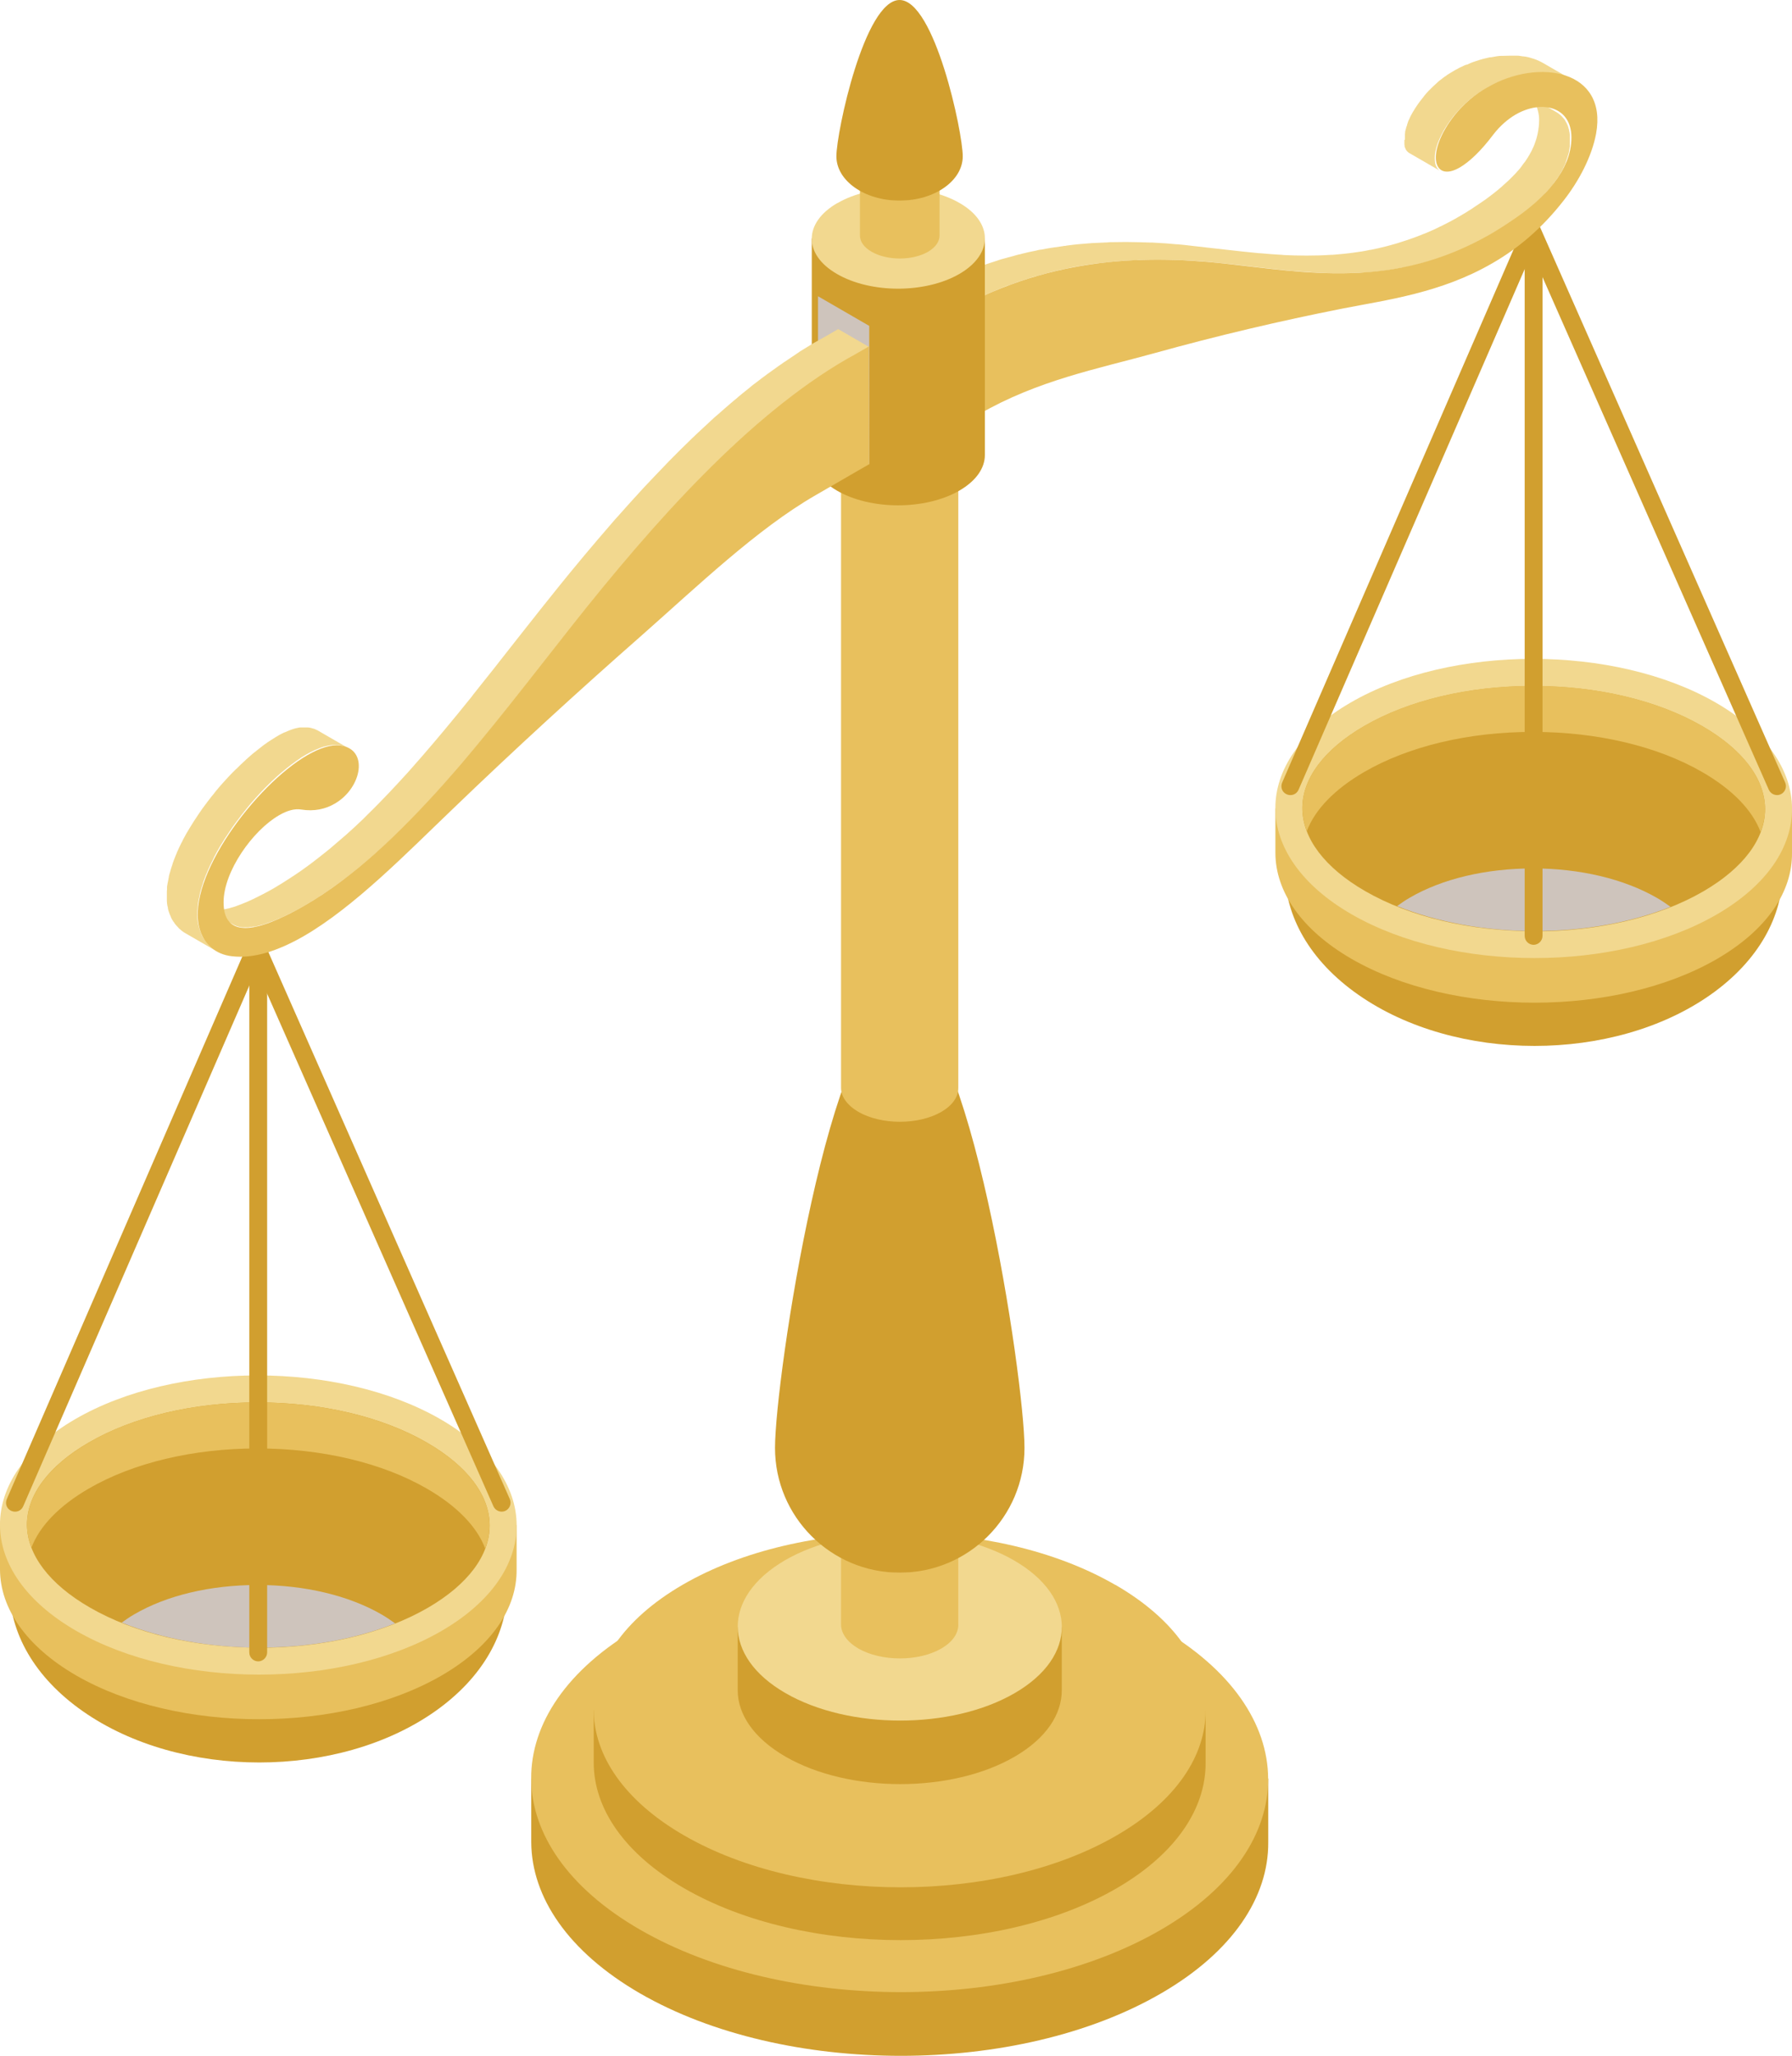 <?xml version="1.0" encoding="UTF-8"?>
<svg xmlns="http://www.w3.org/2000/svg" viewBox="0 0 100.42 115.19">
  <defs>
    <style>
      .cls-1 {
        fill: #d19f2f;
      }

      .cls-2 {
        fill: #e8c05d;
      }

      .cls-3 {
        isolation: isolate;
      }

      .cls-4 {
        fill: #cec4bc;
        mix-blend-mode: multiply;
      }

      .cls-5 {
        fill: #f2d88f;
      }
    </style>
  </defs>
  <g class="cls-3">
    <g id="Capa_2" data-name="Capa 2">
      <g id="OBJECT">
        <g>
          <g>
            <path class="cls-1" d="m71.07,99.66H29.77v3.57h0c.02,3.06,2.05,6.12,6.09,8.46,8.09,4.67,21.17,4.67,29.21,0,4.02-2.33,6.02-5.4,6-8.46h0v-3.57Z"/>
            <path class="cls-2" d="m64.97,91.2c8.09,4.67,8.13,12.25.1,16.92-8.03,4.67-21.12,4.67-29.21,0-8.09-4.67-8.13-12.25-.09-16.92,8.03-4.67,21.11-4.67,29.2,0Z"/>
          </g>
          <g>
            <path class="cls-1" d="m67.56,95.82h-34.29v2.96h0c.01,2.54,1.7,5.08,5.06,7.02,6.71,3.88,17.58,3.88,24.25,0,3.34-1.94,4.99-4.48,4.98-7.02h0v-2.96Z"/>
            <path class="cls-2" d="m62.5,88.8c6.72,3.88,6.75,10.17.08,14.04-6.67,3.88-17.53,3.88-24.25,0-6.72-3.88-6.75-10.17-.08-14.04,6.67-3.88,17.53-3.88,24.24,0Z"/>
          </g>
          <g>
            <path class="cls-1" d="m59.5,91.15h-18.16v3.56h0c0,1.35.9,2.69,2.68,3.72,3.56,2.05,9.31,2.05,12.84,0,1.77-1.03,2.64-2.37,2.64-3.72h0v-3.56Z"/>
            <path class="cls-5" d="m56.82,87.43c3.56,2.05,3.58,5.39.04,7.44-3.53,2.05-9.29,2.05-12.84,0-3.56-2.05-3.57-5.38-.04-7.44,3.53-2.05,9.28-2.05,12.84,0Z"/>
          </g>
          <g>
            <g>
              <path class="cls-1" d="m95.78,41.9c5.47,3.82,5.49,10.02.07,13.84-5.43,3.82-14.27,3.82-19.73,0-5.47-3.82-5.49-10.02-.06-13.84,5.43-3.82,14.26-3.82,19.73,0Z"/>
              <g>
                <path class="cls-2" d="m100.42,45.3h-28.95v2.5h0c.01,2.15,1.44,4.29,4.27,5.93,5.67,3.27,14.84,3.27,20.48,0,2.82-1.64,4.22-3.78,4.2-5.93h0v-2.5Z"/>
                <g>
                  <path class="cls-5" d="m96.15,39.37c5.67,3.27,5.7,8.59.07,11.86-5.63,3.27-14.81,3.27-20.48,0-5.67-3.27-5.7-8.59-.06-11.86,5.63-3.27,14.8-3.27,20.47,0Z"/>
                  <path class="cls-1" d="m85.99,52.18c-3.61,0-6.98-.8-9.49-2.25-2.27-1.31-3.51-2.96-3.52-4.64,0-1.67,1.23-3.31,3.46-4.6,2.5-1.45,5.86-2.25,9.46-2.25s6.98.8,9.49,2.25c2.27,1.31,3.52,2.96,3.52,4.65,0,1.67-1.22,3.3-3.45,4.6-2.5,1.45-5.86,2.25-9.47,2.25Z"/>
                  <path class="cls-2" d="m76.44,43.26c2.5-1.45,5.86-2.25,9.46-2.25s6.98.8,9.49,2.25c1.68.97,2.81,2.13,3.27,3.36.16-.42.25-.86.25-1.29,0-1.69-1.25-3.34-3.52-4.65-2.52-1.45-5.89-2.25-9.49-2.25s-6.97.8-9.46,2.25c-2.23,1.3-3.46,2.93-3.46,4.6,0,.43.09.86.25,1.29.46-1.21,1.56-2.35,3.21-3.31Z"/>
                  <path class="cls-4" d="m93.61,50.81c-.24-.17-.48-.34-.76-.5-1.84-1.06-4.3-1.65-6.94-1.65s-5.09.58-6.91,1.64c-.26.15-.49.31-.71.47,2.23.9,4.9,1.4,7.71,1.4s5.41-.48,7.62-1.36Z"/>
                </g>
              </g>
            </g>
            <g>
              <path class="cls-1" d="m100.04,43.85l-13.87-31.42c-.13-.3-.55-.3-.68,0l-13.64,31.42c-.11.26,0,.55.26.66.25.11.55,0,.66-.26l12.73-29.31c.13-.3.55-.3.68,0l12.94,29.31c.11.25.41.37.66.26h0c.25-.11.37-.41.26-.66Z"/>
              <path class="cls-1" d="m85.44,14.29v38.15c0,.28.23.5.5.5s.5-.23.5-.5V14.29h-1.01Z"/>
            </g>
          </g>
          <g>
            <g>
              <path class="cls-1" d="m24.31,82.05c5.47,3.82,5.49,10.02.07,13.84-5.43,3.82-14.27,3.82-19.73,0-5.47-3.82-5.49-10.02-.06-13.84,5.43-3.82,14.26-3.82,19.73,0Z"/>
              <g>
                <path class="cls-2" d="m28.95,85.45H0v2.5h0c.01,2.15,1.44,4.29,4.27,5.93,5.67,3.27,14.84,3.27,20.48,0,2.82-1.64,4.22-3.78,4.2-5.93h0v-2.5Z"/>
                <g>
                  <path class="cls-5" d="m24.68,79.52c5.67,3.27,5.7,8.59.07,11.86-5.63,3.27-14.81,3.27-20.48,0-5.67-3.27-5.7-8.58-.06-11.86,5.63-3.27,14.8-3.27,20.47,0Z"/>
                  <path class="cls-1" d="m14.52,92.32c-3.61,0-6.98-.8-9.49-2.25-2.27-1.31-3.51-2.96-3.52-4.64,0-1.67,1.23-3.31,3.46-4.6,2.5-1.45,5.86-2.25,9.46-2.25s6.98.8,9.49,2.25c2.27,1.31,3.52,2.96,3.52,4.65,0,1.67-1.22,3.3-3.45,4.6-2.5,1.45-5.86,2.25-9.47,2.25Z"/>
                  <path class="cls-2" d="m4.97,83.41c2.5-1.45,5.86-2.25,9.46-2.25s6.98.8,9.49,2.25c1.68.97,2.81,2.13,3.27,3.36.16-.43.25-.86.25-1.29,0-1.69-1.25-3.34-3.52-4.65-2.52-1.45-5.89-2.25-9.49-2.25s-6.97.8-9.46,2.25c-2.23,1.3-3.46,2.93-3.46,4.6,0,.43.09.86.25,1.29.46-1.21,1.56-2.35,3.21-3.31Z"/>
                  <path class="cls-4" d="m22.14,90.96c-.24-.17-.48-.34-.76-.5-1.84-1.06-4.3-1.65-6.94-1.65s-5.09.58-6.91,1.64c-.26.15-.49.31-.71.47,2.23.9,4.9,1.4,7.71,1.4s5.41-.48,7.62-1.36Z"/>
                </g>
              </g>
            </g>
            <g>
              <path class="cls-1" d="m28.57,84l-13.87-31.42c-.13-.3-.55-.3-.68,0L.38,84c-.11.26,0,.55.26.66.26.11.55,0,.66-.26l12.73-29.31c.13-.3.55-.3.68,0l12.94,29.31c.11.25.41.37.66.26h0c.25-.11.37-.41.26-.66Z"/>
              <path class="cls-1" d="m13.97,54.44v38.15c0,.28.23.5.5.5s.5-.23.5-.5v-38.15h-1.01Z"/>
            </g>
          </g>
          <g>
            <path class="cls-2" d="m53.7,86.22h-6.57v4.8h0c0,.49.33.97.97,1.35,1.29.74,3.37.74,4.65,0,.64-.37.96-.86.95-1.35h0v-4.8Z"/>
            <path class="cls-5" d="m52.73,84.87c1.29.74,1.29,1.95.02,2.69-1.28.74-3.36.74-4.65,0-1.29-.74-1.29-1.95-.01-2.69,1.28-.74,3.36-.74,4.65,0Z"/>
          </g>
          <path class="cls-1" d="m57.41,81.13c0,3.86-3.13,6.99-6.99,6.99s-6.99-3.13-6.99-6.99,3.13-24.71,6.99-24.71,6.99,20.85,6.99,24.71Z"/>
          <g>
            <path class="cls-2" d="m53.7,13.23h-6.57v47.72h0c0,.49.33.97.97,1.35,1.29.74,3.37.74,4.65,0,.64-.37.96-.86.95-1.35h0V13.23Z"/>
            <path class="cls-5" d="m52.73,11.88c1.29.74,1.29,1.95.02,2.69-1.28.74-3.36.74-4.65,0-1.29-.74-1.29-1.95-.01-2.69,1.28-.74,3.36-.74,4.65,0Z"/>
          </g>
          <g>
            <g>
              <path class="cls-5" d="m78.73,7.81s0,0,0,0c0-.01,0-.02,0-.03,0-.02,0-.04,0-.06,0-.02,0-.04,0-.06,0-.02,0-.04,0-.07,0-.02,0-.04,0-.07s0-.05.01-.07c0,0,0-.02,0-.02,0,0,0,0,0,0,0-.01,0-.03,0-.04,0-.03.01-.05.02-.08,0-.03.01-.05.02-.08,0-.03.02-.05.02-.08,0-.03.02-.06.03-.08,0-.02.01-.04.02-.06,0,0,0,0,0,0,0,0,0-.01,0-.02.01-.03.02-.06.03-.09.01-.03.02-.06.03-.09.01-.03.02-.06.04-.09.01-.03.03-.06.04-.09.02-.03.03-.07.05-.11,0,0,0,0,0,0,0,0,0,0,0,0,.02-.04.04-.08.06-.11.04-.08.09-.16.14-.24.03-.04.05-.09.08-.13,0-.01.02-.03.03-.04.01-.02.02-.03.03-.05.06-.09.13-.19.2-.28.05-.06.09-.12.14-.18,0,0,0,0,0,0,.03-.04.07-.08.1-.13.03-.04.07-.08.1-.12.04-.04.07-.08.11-.12.03-.03.05-.06.08-.08,0,0,0-.01.01-.01,0,0,.02-.02.03-.03.04-.04.09-.09.13-.13.05-.05.1-.09.14-.13.04-.04.08-.07.12-.11,0,0,0,0,.01-.01,0,0,.01-.01.02-.02.05-.05.11-.09.16-.13.06-.04.11-.09.17-.13.03-.02.06-.05.1-.07.01,0,.02-.01.03-.02.02-.01.03-.02.05-.04.06-.04.13-.08.19-.12.07-.04.13-.08.2-.12.02,0,.03-.02.05-.03.05-.03.11-.06.17-.09.07-.04.14-.08.22-.11.08-.04.16-.08.24-.11,0,0,.01,0,.02,0,0,0,.01,0,.02,0,.07-.03.13-.06.2-.09.09-.04.18-.07.27-.1.05-.02.1-.03.16-.05.02,0,.03-.01.05-.02.02,0,.05-.02.07-.02.1-.03.2-.06.3-.08.08-.02.17-.04.25-.06.01,0,.03,0,.04,0,0,0,.02,0,.03,0,.11-.02.22-.04.34-.06.08-.01.16-.02.23-.02.02,0,.05,0,.07,0,.02,0,.03,0,.05,0,.13,0,.26-.01.38-.01.04,0,.08,0,.12,0,.04,0,.09,0,.13,0,.05,0,.11,0,.16,0,.1,0,.2.03.3.04.03,0,.07,0,.1.01.01,0,.02,0,.03,0,.17.03.34.08.49.13,0,0,0,0,0,0,.18.06.35.14.51.23l1.73,1c-.16-.09-.33-.17-.51-.23-.17-.06-.35-.11-.53-.14-.03,0-.07,0-.1-.01-.15-.02-.3-.04-.46-.05-.04,0-.09,0-.13,0-.18,0-.37,0-.55.01-.02,0-.05,0-.07,0-.2.02-.4.05-.6.09-.01,0-.03,0-.04,0-.21.04-.41.1-.62.16-.02,0-.03.01-.05.02-.21.07-.42.15-.62.24,0,0-.01,0-.02,0-.22.1-.43.2-.64.33-.16.1-.33.2-.48.31-.01,0-.02.02-.03.02-.15.11-.31.23-.45.35,0,0,0,0-.01.01-.15.13-.29.26-.43.4,0,0,0,.01-.01.02-.14.14-.27.3-.4.45-.14.18-.26.35-.37.52,0,.01-.02.03-.03.04-.11.17-.2.33-.28.49,0,0,0,0,0,0-.08.17-.15.32-.21.48,0,0,0,0,0,0-.05.15-.09.29-.12.43,0,0,0,0,0,0-.03.13-.04.26-.04.38h0c0,.12.01.23.03.32,0,0,0,0,0,0,.02.09.06.17.1.24.05.07.11.13.18.17l-1.73-1c-.07-.04-.13-.1-.18-.17,0,0,0,0,0,0-.02-.02-.03-.05-.04-.08,0-.02-.02-.04-.03-.06,0-.02-.01-.04-.02-.06,0-.01,0-.02,0-.04,0,0,0,0,0,0,0,0,0,0,0-.01,0-.02,0-.04-.01-.06,0-.02,0-.04,0-.06,0-.02,0-.04,0-.05,0-.02,0-.04,0-.06,0-.02,0-.04,0-.06,0,0,0-.02,0-.02Z"/>
              <path class="cls-5" d="m51.15,16.73s0,0,0,0c0,0,0,0,0,0,.06-.03.12-.07.17-.1.19-.11.39-.22.58-.33.1-.05.19-.1.29-.15.09-.05.19-.1.28-.15.06-.03.13-.07.19-.1.19-.09.37-.18.55-.26.06-.03.13-.06.19-.09.02,0,.03-.02.05-.02.28-.12.56-.24.83-.35.02,0,.04-.01.05-.02.09-.04.19-.07.28-.11.18-.07.36-.14.55-.21.04-.01.08-.03.12-.04.14-.05.28-.09.43-.14.13-.04.26-.09.39-.13.05-.01.1-.03.15-.04.18-.05.37-.1.55-.15.11-.03.23-.07.34-.09.04,0,.08-.02.12-.03.27-.07.54-.13.81-.18.07-.02.15-.04.22-.05.01,0,.02,0,.04,0,.4-.08.79-.14,1.18-.19.03,0,.07-.01.1-.02.06,0,.11,0,.17-.02.44-.06.87-.1,1.3-.13.03,0,.07,0,.1-.01.02,0,.03,0,.05,0,.22-.01.43-.02.65-.03.11,0,.21-.01.32-.02.29,0,.57-.01.85-.01.03,0,.07,0,.1,0,0,0,0,0,0,0,.44,0,.86.02,1.29.03.1,0,.19,0,.29.01.41.02.82.05,1.23.09.01,0,.03,0,.04,0,.26.02.51.05.76.08.64.07,1.28.15,1.94.22.59.07,1.18.13,1.78.19.09,0,.18.02.28.02.3.03.61.05.92.07.09,0,.18.01.27.02.38.02.76.03,1.15.03.07,0,.15,0,.22,0,.4,0,.81-.01,1.22-.04.08,0,.15,0,.23-.01.35-.03.7-.06,1.05-.11.32-.04.64-.09.96-.16.01,0,.02,0,.03,0,.29-.06.58-.12.88-.2.07-.02.15-.04.22-.06.23-.06.47-.13.7-.21.07-.02.14-.05.22-.07.29-.1.58-.2.87-.32.04-.02.09-.04.13-.05.29-.12.59-.25.88-.4.02,0,.04-.02.05-.02.33-.16.67-.34,1.01-.54.24-.14.48-.28.72-.44.04-.03.09-.06.13-.09.22-.14.43-.29.65-.44.07-.05.14-.1.2-.15.08-.06.16-.12.25-.19.02-.02.04-.03.06-.05.09-.07.19-.15.28-.23.06-.05.12-.1.18-.16.03-.02.05-.05.08-.07.08-.07.16-.15.24-.22.02-.02.04-.04.05-.05.06-.06.12-.12.18-.18.02-.02.03-.04.05-.05.07-.07.14-.15.21-.23.01-.01.02-.02.03-.03.07-.08.14-.16.2-.25,0,0,.01-.02.02-.03.05-.07.1-.14.16-.21.02-.03.04-.06.06-.09.06-.09.12-.18.17-.27,0,0,0,0,0,0,.06-.1.11-.2.16-.29,0,0,0,0,0-.01.05-.1.1-.21.14-.31,0,0,0,0,0-.01.04-.11.08-.21.11-.32,0,0,0,0,0,0,.03-.11.06-.22.08-.33,0,0,0,0,0-.01.02-.11.04-.22.05-.33,0,0,0,0,0,0,.01-.12.02-.23.02-.35,0-.18-.02-.35-.06-.5,0,0,0,0,0,0-.03-.14-.08-.28-.15-.39,0-.01-.01-.02-.02-.03-.05-.09-.11-.16-.17-.23-.03-.03-.05-.06-.08-.09-.09-.09-.18-.16-.29-.22h0s0,0,0,0l1.73,1c.11.06.2.14.29.22.03.03.05.06.08.09.04.05.09.09.12.15.02.03.03.06.05.09,0,.01.01.02.02.03,0,.01.02.03.02.04.02.04.04.09.06.13.01.04.03.08.04.12,0,.03.02.07.03.1,0,0,0,0,0,0,0,0,0,0,0,0,0,.03.01.07.02.1,0,.03.01.07.02.1,0,.03,0,.07.01.1,0,.03,0,.06,0,.1,0,.03,0,.06,0,.09h0s0,.08,0,.12c0,.04,0,.07,0,.11,0,.04,0,.07,0,.11,0,0,0,0,0,.01,0,0,0,0,0,0,0,.03,0,.05,0,.08,0,.03,0,.07-.01.1,0,.03-.01.07-.02.1,0,.02,0,.04-.01.05,0,0,0,0,0,.01,0,.01,0,.02,0,.03,0,.03-.01.07-.02.1,0,.03-.02.06-.03.1s-.02.06-.03.1c0,0,0,0,0,0,0,0,0,0,0,0,0,.03-.02.06-.03.09,0,.03-.02.06-.03.09-.01.03-.02.06-.03.09,0,.02-.01.04-.02.06,0,0,0,0,0,.01,0,0,0,.02,0,.02-.01.03-.03.06-.04.09-.01.03-.03.06-.04.09-.02.03-.03.07-.05.1,0,0,0,0,0,0,0,0,0,0,0,.01-.02.03-.03.07-.05.1-.03.06-.07.13-.11.19,0,0,0,0,0,.01,0,0,0,0,0,0-.04.07-.09.15-.14.22,0,.01-.02.03-.03.04-.02.03-.04.06-.06.09-.02.03-.05.07-.07.1-.03.04-.06.07-.08.11,0,.01-.02.02-.02.03,0,0,0,.01-.01.02-.04.05-.08.1-.12.14-.02.03-.05.06-.07.08-.01.01-.02.02-.03.03,0,0-.02.02-.02.03-.05.05-.09.1-.14.15-.01.02-.03.03-.04.05-.02.02-.04.04-.05.06-.02.02-.04.04-.06.07-.04.04-.08.08-.12.12-.02.02-.04.04-.05.05,0,0-.01.01-.02.02-.07.07-.15.14-.22.2,0,0,0,0,0,0-.04.04-.08.07-.12.11-.04.04-.09.08-.13.12,0,0,0,0,0,0-.09.08-.19.16-.28.23,0,0,0,0,0,0-.02.01-.03.02-.05.04-.08.07-.17.13-.25.19-.01,0-.02.02-.03.03-.06.04-.11.08-.17.12-.09.07-.19.13-.28.2-.12.09-.25.17-.37.25-.04.03-.09.06-.13.09-.02,0-.03.02-.05.03-.18.12-.36.23-.54.33-.04.02-.08.05-.13.07-.14.08-.28.16-.42.24-.19.1-.37.2-.56.29,0,0-.02,0-.03.01-.02,0-.04.02-.06.03-.16.08-.32.16-.49.23-.13.06-.26.11-.39.17-.04.02-.09.04-.13.05-.03.01-.05.02-.08.03-.21.08-.42.16-.63.24-.05.02-.11.03-.16.05-.07.02-.15.05-.22.07-.1.03-.19.06-.29.09-.14.04-.28.08-.41.11-.07.02-.15.04-.22.06-.03,0-.06.02-.09.03-.26.06-.52.12-.78.17-.01,0-.03,0-.04,0,0,0,0,0,0,0-.32.06-.63.11-.95.16,0,0,0,0,0,0-.35.05-.71.08-1.05.11-.02,0-.05,0-.07,0-.05,0-.1,0-.15,0-.41.03-.82.04-1.22.04-.04,0-.09,0-.14,0-.03,0-.05,0-.08,0-.39,0-.77-.01-1.15-.03-.09,0-.18-.01-.27-.02-.31-.02-.61-.04-.92-.07-.05,0-.11,0-.16-.01-.04,0-.08,0-.11-.01-.6-.06-1.19-.12-1.78-.19-.65-.08-1.3-.16-1.94-.22-.27-.03-.53-.05-.8-.08-.4-.04-.81-.06-1.23-.09-.1,0-.19,0-.29-.01-.43-.02-.86-.03-1.29-.03-.04,0-.07,0-.11,0-.28,0-.56,0-.85.01-.11,0-.22.01-.34.02-.21,0-.42.02-.64.03-.05,0-.1,0-.15.01-.43.03-.86.08-1.3.13-.09.01-.18.02-.27.03-.39.05-.79.12-1.18.19-.09.02-.18.04-.27.06-.27.06-.54.11-.81.18-.15.04-.3.08-.46.12-.18.05-.37.1-.55.15-.18.05-.36.11-.54.17-.14.05-.28.09-.43.14-.22.08-.44.16-.67.24-.09.04-.19.07-.28.11-.31.12-.62.26-.94.4-.06.03-.13.06-.19.09-.25.11-.5.24-.75.36-.09.05-.19.1-.28.15-.29.15-.58.31-.87.48-.06.04-.13.07-.19.11-.05.03-.2.11-.37.21-.29.17-.63.37-.66.38l-1.73-1s.91-.52,1.03-.6Z"/>
              <polygon class="cls-1" points="51.84 18.34 50.12 17.33 50.13 23.93 51.86 24.94 51.84 18.34"/>
              <path class="cls-2" d="m53.07,17.63c-.06.04-.13.07-.19.11-.13.07-.99.57-1.03.6l.02,6.6c.07-.04.65-.37,3.01-1.74,3.27-1.89,6.62-2.53,9.77-3.4,3.56-.99,7.09-1.82,10.58-2.51,2.51-.49,5.53-.88,8.38-2.53,1.41-.81,2.77-1.93,4.01-3.52.87-1.11,1.58-2.47,1.82-3.74.66-3.57-3.19-4.28-6.11-2.6-.68.39-1.31.92-1.82,1.56-1.63,2.06-1.23,3.81.3,2.92.51-.3,1.15-.88,1.88-1.85.37-.48.8-.85,1.24-1.11,1.48-.85,3.12-.44,3.13,1.27.01,1.92-1.65,3.48-3.02,4.45-.51.36-1.01.68-1.5.97-5.48,3.16-10.43,2.14-14.99,1.65-4.65-.5-9.96-.32-15.48,2.86Z"/>
            </g>
            <g>
              <path class="cls-1" d="m45.49,13.36h9.7v12.14h0c0,.72-.48,1.44-1.43,1.99-1.9,1.1-4.97,1.1-6.86,0-.94-.55-1.41-1.27-1.41-1.99h0v-12.14Z"/>
              <path class="cls-5" d="m46.92,11.38c-1.9,1.1-1.91,2.88-.02,3.97,1.89,1.1,4.96,1.1,6.86,0,1.9-1.1,1.91-2.88.02-3.97-1.89-1.1-4.96-1.1-6.85,0Z"/>
            </g>
            <polygon class="cls-4" points="48.71 18.26 48.71 26.01 45.84 24.35 45.84 16.6 48.71 18.26"/>
            <g>
              <path class="cls-5" d="m11.58,50.93s.04.01.06.02c.08.02.16.04.24.04,0,0,0,0,.01,0,.09,0,.18,0,.28,0,0,0,.01,0,.02,0,.09,0,.19-.02.28-.03.02,0,.03,0,.05,0,.09-.02.19-.04.29-.06.02,0,.05-.01.07-.02.08-.02.16-.05.24-.07.03,0,.06-.02.09-.03.08-.03.16-.06.24-.09.03-.01.05-.02.08-.03.11-.04.21-.09.32-.13.23-.1.46-.21.69-.33.06-.03.12-.06.18-.09.22-.11.43-.23.64-.35.31-.18.62-.38.93-.58.06-.04.11-.08.17-.11.3-.2.59-.4.88-.62.05-.04.11-.08.16-.12.24-.18.49-.38.73-.57.09-.07.17-.14.26-.21.23-.2.47-.4.7-.6.07-.06.14-.12.21-.18.31-.28.62-.56.92-.85.09-.09.19-.19.28-.28.22-.22.44-.43.66-.66.33-.34.66-.68.99-1.04.04-.04.08-.09.12-.13.33-.35.65-.71.97-1.08.1-.11.19-.22.29-.33.42-.48.84-.98,1.26-1.48.03-.04.06-.07.09-.11.43-.51.85-1.03,1.27-1.55.1-.12.2-.24.29-.37.4-.51.81-1.01,1.21-1.52.07-.09.14-.18.21-.27.33-.42.66-.84.99-1.26.24-.3.47-.6.71-.9.09-.11.18-.23.27-.34.12-.16.25-.31.37-.47.73-.92,1.47-1.84,2.23-2.75.03-.04.07-.08.1-.12.03-.04.06-.07.09-.11.54-.64,1.08-1.28,1.63-1.91.04-.05.09-.1.13-.15.04-.04.07-.08.11-.12.45-.51.91-1.02,1.37-1.52.03-.04.07-.07.1-.11.06-.06.12-.13.18-.19.35-.37.7-.74,1.05-1.1.06-.07.13-.13.19-.2.03-.03.06-.06.09-.09.39-.4.78-.78,1.17-1.16.01-.01.03-.03.04-.04.07-.06.14-.13.2-.19.29-.27.58-.54.87-.81.05-.04.1-.09.15-.14.09-.08.19-.16.28-.24.21-.19.42-.37.63-.55.07-.06.14-.12.21-.18.09-.07.18-.14.26-.22.18-.15.35-.29.53-.43.08-.06.16-.13.24-.2.09-.07.19-.14.28-.21.15-.12.3-.23.45-.34.08-.06.15-.12.23-.17.12-.09.24-.17.35-.25.12-.09.25-.18.37-.26.05-.04.11-.08.16-.11.19-.13.39-.26.58-.39.06-.04.13-.09.19-.13.02,0,.03-.02.04-.03.26-.16.52-.32.78-.48.06-.03.12-.07.18-.1l.86.5-.86-.5c.06-.03.12-.07.18-.1.04-.02.17-.1.32-.18.31-.18.69-.4.71-.41l1.73,1s-.4.24-.71.41c-.15.09-.28.16-.32.18-.06.03-.12.07-.18.1h0c-.33.19-.67.4-1,.61-.07.04-.13.09-.2.13-.25.16-.49.33-.74.5-.12.09-.25.18-.37.26-.19.14-.39.28-.58.42-.15.11-.3.23-.45.34-.17.13-.35.27-.52.41-.18.14-.35.29-.53.43-.16.13-.32.26-.47.4-.21.18-.42.36-.63.55-.14.13-.28.25-.42.38-.29.26-.58.53-.87.81-.08.08-.17.15-.25.23-.39.38-.78.77-1.17,1.16-.09.1-.19.19-.28.29-.35.36-.7.72-1.04,1.1-.09.1-.19.2-.28.3-.46.5-.91,1-1.37,1.51-.08.09-.16.18-.24.28-.55.63-1.09,1.27-1.63,1.91-.06.08-.13.15-.19.23-.76.91-1.5,1.83-2.23,2.75-.21.27-.43.55-.65.82-.23.29-.46.59-.69.88-.33.42-.66.84-.99,1.26-.07.09-.14.17-.21.26,0,0,0,.01-.01.02-.4.51-.8,1.01-1.21,1.52-.1.12-.19.24-.29.36-.42.52-.84,1.04-1.27,1.55,0,.01-.02.02-.03.03-.02.03-.04.05-.07.08-.42.5-.84.99-1.26,1.48-.06.07-.11.13-.17.2-.04.04-.07.08-.11.12-.32.37-.65.73-.98,1.09-.03.04-.06.07-.1.11,0,0,0,.01-.01.02-.33.35-.66.7-.99,1.04,0,0-.01.02-.02.02-.22.22-.44.44-.66.65-.09.09-.18.18-.27.26,0,0,0,0,0,0-.29.27-.57.54-.86.8-.02.02-.03.03-.05.04-.07.06-.14.12-.21.18-.18.16-.35.31-.53.46-.06.05-.12.09-.17.14-.09.07-.17.14-.26.21-.1.08-.19.16-.29.24-.15.11-.29.22-.44.33-.05.04-.11.08-.16.12-.02.02-.05.04-.07.05-.21.15-.42.3-.63.45-.06.04-.12.08-.18.12-.06.04-.12.08-.17.11-.08.05-.16.11-.24.16-.19.12-.37.23-.56.34-.04.03-.09.05-.13.08-.14.08-.28.16-.41.23-.08.04-.15.08-.23.12-.06.03-.12.06-.18.09-.04.02-.08.04-.12.06-.17.09-.35.17-.52.24-.02,0-.03.01-.05.02-.1.04-.2.09-.3.13,0,0-.01,0-.02,0-.03.01-.05.02-.08.03-.06.02-.13.05-.19.07-.02,0-.03,0-.05.02-.03.01-.06.02-.09.03-.04.01-.08.03-.12.04-.04.01-.08.02-.12.03-.02,0-.05.01-.07.02-.01,0-.03,0-.04.01-.07.02-.14.03-.21.05-.01,0-.03,0-.04,0-.02,0-.03,0-.05,0-.03,0-.07.01-.1.02-.06,0-.12.01-.18.02,0,0,0,0-.01,0,0,0-.01,0-.02,0-.05,0-.09,0-.14,0-.05,0-.1,0-.14,0,0,0,0,0-.01,0,0,0,0,0,0,0-.06,0-.11-.01-.16-.02-.02,0-.05-.01-.07-.02-.02,0-.04,0-.06-.02-.02,0-.03,0-.05-.01-.06-.02-.12-.05-.18-.08l-1.73-1c.07.04.14.07.22.09Z"/>
              <path class="cls-5" d="m9.35,50.25s0-.09,0-.13c0-.04,0-.09,0-.13,0-.05,0-.09.01-.14,0-.02,0-.04,0-.05,0,0,0-.01,0-.02,0-.02,0-.05,0-.07,0-.05.01-.09.02-.14,0-.05.02-.1.03-.16.01-.05.02-.11.03-.16,0-.03.01-.06.02-.09,0,0,0-.01,0-.02,0-.02,0-.04.01-.06.01-.06.03-.12.05-.18.02-.06.03-.12.05-.18.02-.06.04-.12.06-.19,0-.01.01-.03.02-.04,0,0,0-.01,0-.02.01-.04.03-.08.04-.13.02-.06.05-.13.07-.19s.05-.13.08-.2c.02-.05.04-.09.06-.14,0,0,0-.02.01-.03,0-.02.01-.03.02-.05.03-.07.07-.15.1-.22.04-.08.08-.17.12-.25.02-.04.05-.09.07-.13.01-.02.02-.05.03-.07.02-.04.04-.07.06-.11.09-.17.19-.35.3-.52,0,0,0-.01.01-.02.15-.25.31-.5.48-.75,0,0,.01-.02.02-.03.13-.2.27-.39.42-.59,0,0,.01-.01.02-.02.01-.02.03-.04.04-.06.09-.12.18-.23.27-.35.06-.07.12-.14.17-.21.02-.03.05-.06.07-.09.02-.02.04-.05.06-.07.1-.12.2-.24.31-.36.04-.04.07-.08.11-.12.03-.03.06-.07.09-.1.04-.04.08-.09.12-.13.11-.12.22-.23.33-.34.02-.02.03-.03.05-.05.03-.03.05-.05.08-.07.07-.07.14-.14.21-.21.1-.09.19-.18.29-.27,0,0,.02-.02.03-.03,0,0,0,0,.01-.01.11-.1.22-.19.33-.29.06-.05.12-.1.19-.15.02-.02.04-.03.06-.05.02-.01.03-.03.05-.04.09-.07.19-.15.28-.22.06-.05.12-.09.18-.13.01,0,.03-.02.04-.03.01,0,.02-.02.04-.03.08-.05.16-.11.23-.15.07-.05.15-.09.22-.14.02-.01.03-.02.05-.03.05-.03.1-.06.15-.09.06-.03.12-.07.19-.1.05-.03.1-.05.15-.07,0,0,0,0,.01,0,0,0,0,0,0,0,.05-.02.11-.05.16-.07.05-.02.1-.04.15-.06.05-.02.1-.03.14-.05,0,0,0,0,0,0h0s.1-.03.14-.04c.05-.01.09-.02.14-.03s.09-.02.13-.02c0,0,.02,0,.02,0,0,0,0,0,.01,0,.03,0,.06,0,.09,0,.04,0,.09,0,.13,0,.05,0,.09,0,.14,0,.01,0,.02,0,.03,0,.05,0,.1.01.14.02.04,0,.07.02.11.03.02,0,.04.01.06.02,0,0,.02,0,.03,0,.07.03.14.06.2.09l1.73,1c-.07-.04-.14-.07-.23-.1-.02,0-.04-.01-.06-.02-.08-.02-.16-.04-.25-.05-.13-.01-.26-.01-.4,0,0,0,0,0-.01,0-.14.02-.29.05-.44.09,0,0,0,0,0,0-.15.05-.31.11-.47.18,0,0,0,0,0,0-.16.07-.33.16-.49.25-.18.1-.36.22-.54.35-.01,0-.03.02-.04.03-.17.12-.35.25-.52.39-.02.02-.04.03-.06.05-.18.14-.35.29-.53.45-.01,0-.02.02-.03.03-.17.15-.33.31-.5.48-.02.02-.05.05-.07.07-.17.17-.33.34-.49.52-.03.03-.06.07-.09.1-.16.18-.32.36-.47.55-.02.03-.05.06-.07.09-.15.19-.3.37-.44.57-.01.02-.03.03-.04.05-.16.21-.31.42-.45.64-.17.25-.33.5-.48.75-.13.22-.25.43-.36.65-.01.02-.02.05-.03.07-.11.22-.22.44-.31.65,0,0,0,.02-.01.03-.1.22-.18.44-.26.66,0,0,0,.01,0,.02-.07.22-.14.43-.19.65,0,0,0,.01,0,.02-.05.21-.09.42-.11.62,0,0,0,.01,0,.02-.02.2-.03.4-.02.59,0,0,0,0,0,0,0,.19.03.37.08.55.04.15.09.29.15.43,0,0,0,.02.01.03.05.11.11.21.18.3.06.09.12.16.19.24.03.03.06.07.1.11.11.1.22.19.35.26l-1.73-1c-.13-.07-.24-.16-.35-.26-.03-.03-.06-.07-.1-.11-.07-.07-.14-.15-.19-.24-.01-.02-.03-.03-.04-.05-.05-.07-.09-.15-.13-.23,0,0,0-.02-.01-.03,0,0,0-.02-.01-.03-.02-.05-.04-.09-.06-.14-.02-.05-.04-.11-.06-.17-.01-.04-.02-.08-.03-.12,0-.01,0-.02,0-.03,0-.04-.02-.09-.03-.13s-.01-.09-.02-.13c0-.04-.01-.09-.01-.14,0-.04,0-.08,0-.12,0,0,0,0,0,0,0,0,0,0,0,0,0-.04,0-.08,0-.13Z"/>
              <path class="cls-2" d="m47.48,20.1c-5.53,3.19-10.82,9.13-15.46,15-4.54,5.74-9.47,12.48-14.95,15.64-.5.29-1,.55-1.51.77-1.37.61-3.04.97-3.03-.96,0-1.72,1.63-4.02,3.11-4.87.44-.26.87-.38,1.24-.32.73.12,1.37-.03,1.88-.33,1.54-.89,1.92-3.08.29-3.26-.51-.06-1.14.15-1.82.54-2.92,1.69-6.75,6.83-6.07,9.63.24,1,.96,1.54,1.83,1.64,1.24.15,2.61-.31,4.02-1.12,2.85-1.64,5.86-4.74,8.37-7.14,3.48-3.35,7.01-6.58,10.56-9.7,3.14-2.77,6.48-5.98,9.76-7.87,2.36-1.37,2.94-1.7,3.01-1.74l-.02-6.6s-.4.24-.71.41c-.15.09-.28.16-.32.18-.06.03-.12.07-.18.1Z"/>
            </g>
          </g>
          <g>
            <path class="cls-2" d="m52.64,9.95h-4.45v3.25h0c0,.33.22.66.66.91.87.5,2.28.5,3.15,0,.43-.25.65-.58.65-.91h0v-3.25Z"/>
            <path class="cls-5" d="m51.98,9.04c.87.5.88,1.32.01,1.82-.87.5-2.27.5-3.15,0-.87-.5-.88-1.32,0-1.82.86-.5,2.27-.5,3.14,0Z"/>
          </g>
          <path class="cls-1" d="m53.95,8.76c0,1.37-1.58,2.48-3.54,2.48s-3.54-1.11-3.54-2.48,1.58-8.76,3.54-8.76,3.54,7.39,3.54,8.76Z"/>
        </g>
      </g>
    </g>
  </g>
</svg>